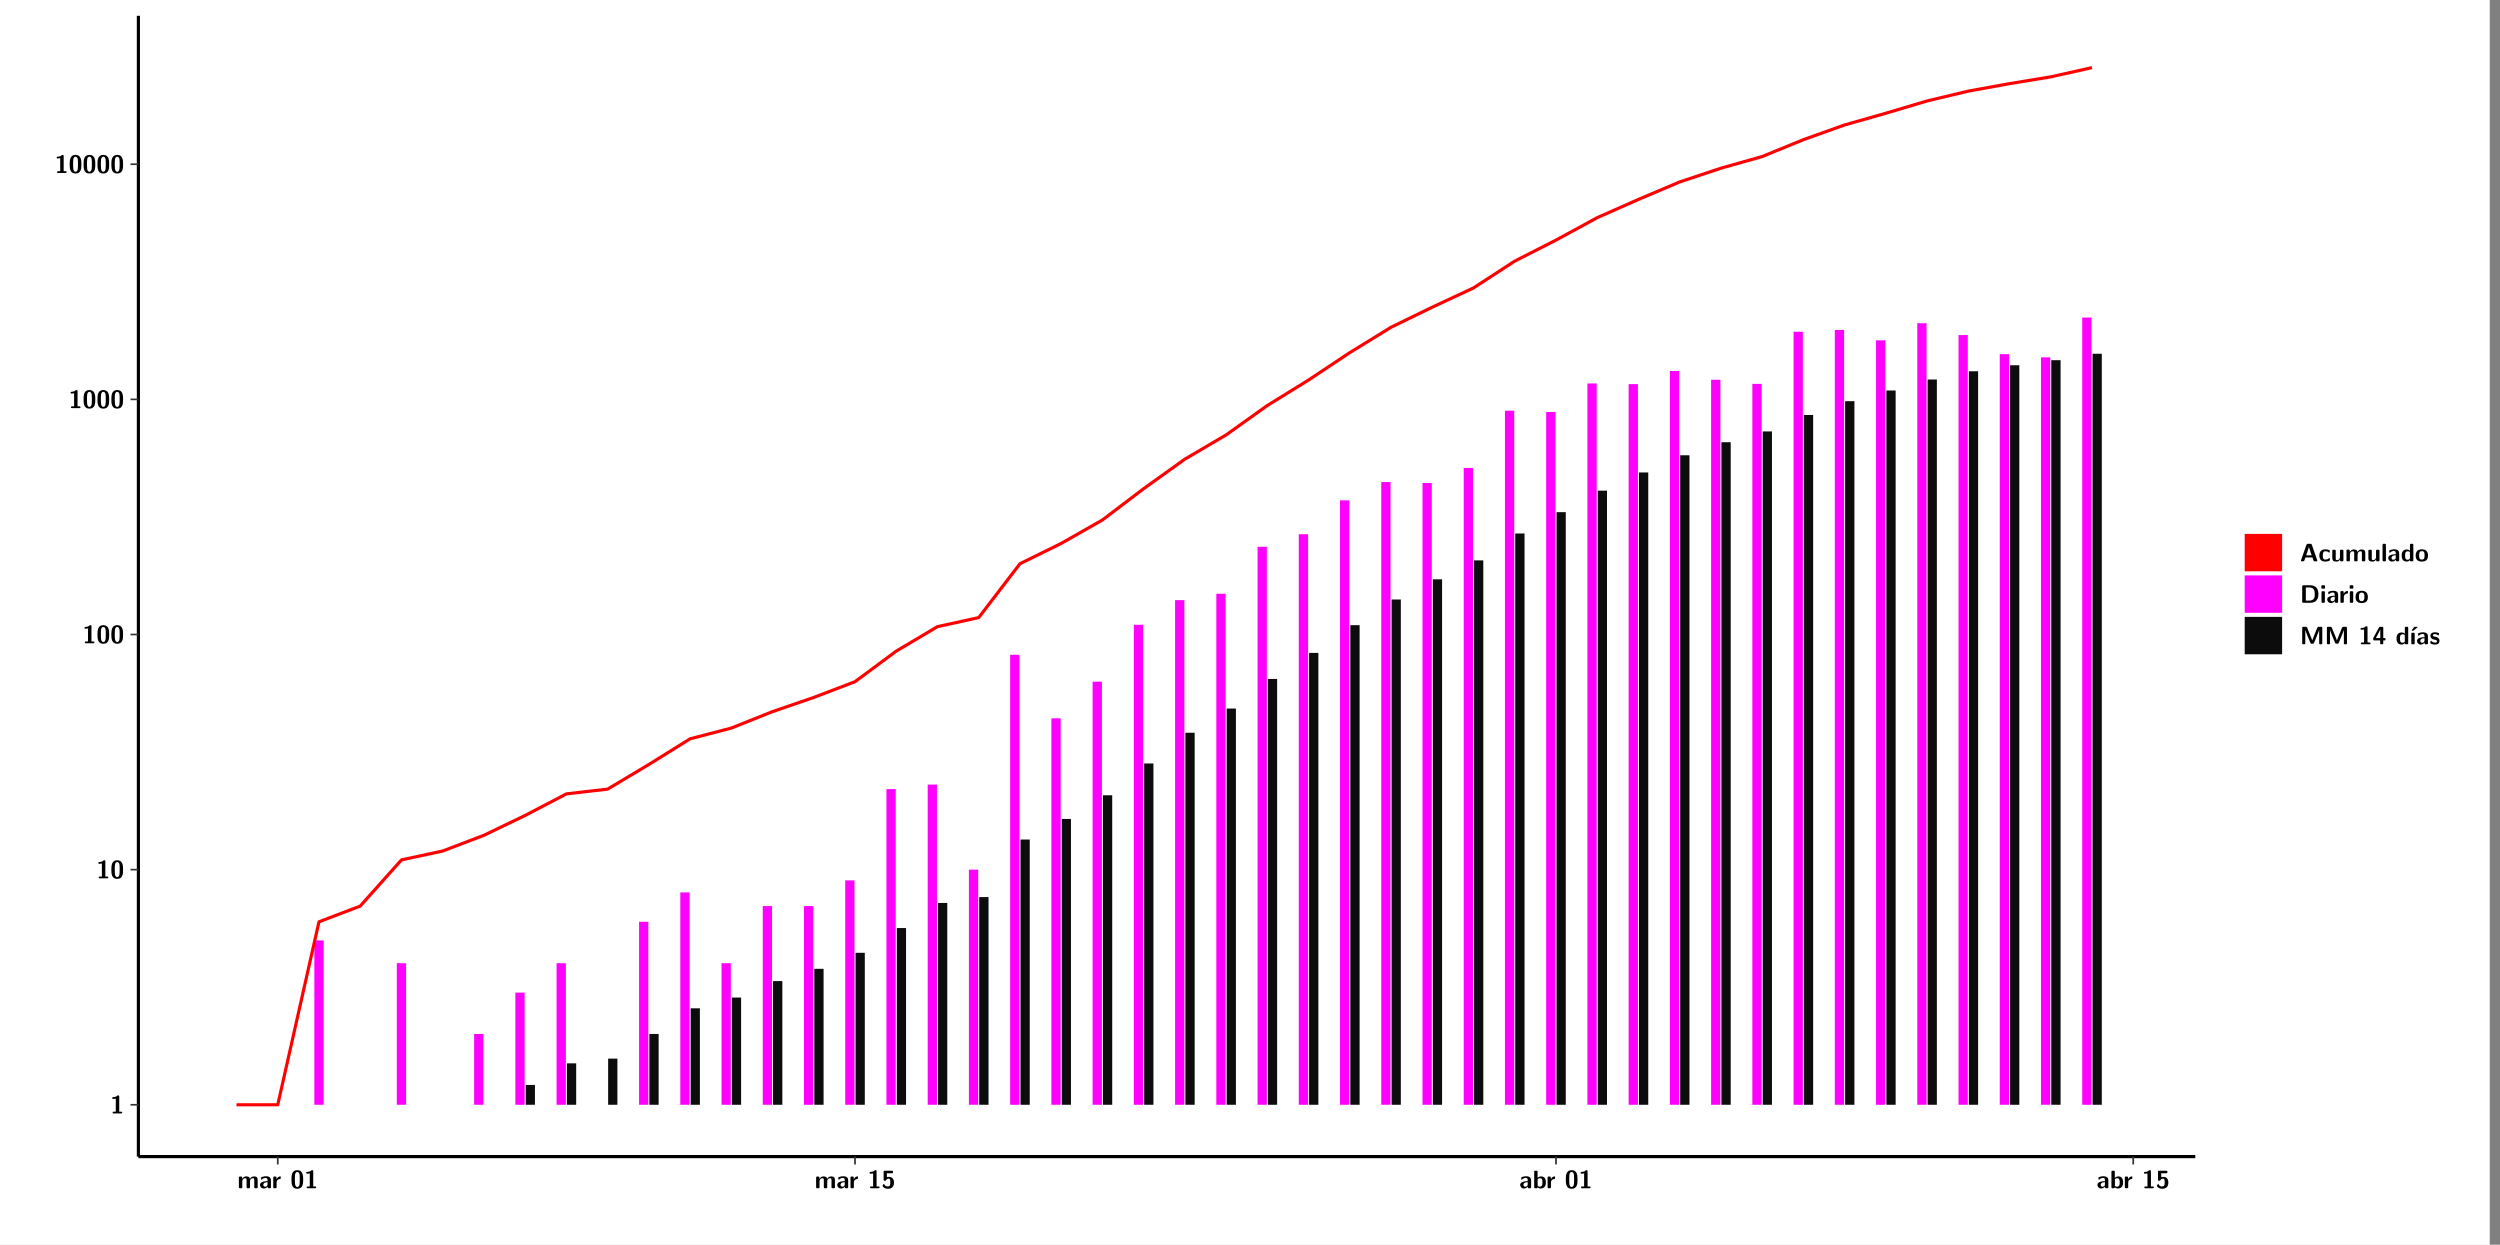 <?xml version="1.0" encoding="UTF-8"?>
<svg xmlns="http://www.w3.org/2000/svg" xmlns:xlink="http://www.w3.org/1999/xlink" width="867.653pt" height="432pt" viewBox="0 0 867.653 432" version="1.1">
<rect x="0" y="0" width="867.653" height="432" fill="#808080" stroke="none"/>
<defs>
<g>
<symbol overflow="visible" id="glyph0-0">
<path style="stroke:none;" d=""/>
</symbol>
<symbol overflow="visible" id="glyph0-1">
<path style="stroke:none;" d="M 3.109 -5.859 C 3.109 -6.016 3.109 -6.281 2.719 -6.281 C 2.547 -6.281 2.516 -6.266 2.406 -6.156 C 2.25 -6.016 1.922 -5.688 1.047 -5.672 C 0.891 -5.672 0.672 -5.609 0.672 -5.359 C 0.672 -5.047 0.969 -5.047 1.094 -5.047 C 1.344 -5.047 1.656 -5.078 1.906 -5.156 L 1.906 -0.625 L 1.234 -0.625 C 1.109 -0.625 0.812 -0.625 0.812 -0.312 C 0.812 0 1.109 0 1.234 0 L 3.719 0 C 3.828 0 4.141 0 4.141 -0.312 C 4.141 -0.625 3.828 -0.625 3.719 -0.625 L 3.109 -0.625 Z M 3.109 -5.859 "/>
</symbol>
<symbol overflow="visible" id="glyph0-2">
<path style="stroke:none;" d="M 4.438 -3 C 4.438 -4.203 4.438 -6.281 2.406 -6.281 C 0.375 -6.281 0.375 -4.219 0.375 -3 C 0.375 -1.812 0.375 0.188 2.406 0.188 C 4.438 0.188 4.438 -1.781 4.438 -3 Z M 2.406 -0.438 C 1.75 -0.438 1.656 -1.25 1.625 -1.484 C 1.562 -1.953 1.562 -2.766 1.562 -3.125 C 1.562 -3.641 1.562 -4.203 1.625 -4.641 C 1.641 -4.875 1.734 -5.641 2.406 -5.641 C 3.047 -5.641 3.156 -4.906 3.188 -4.734 C 3.25 -4.281 3.25 -3.594 3.25 -3.125 C 3.25 -2.625 3.25 -1.953 3.188 -1.469 C 3.156 -1.234 3.062 -0.438 2.406 -0.438 Z M 2.406 -0.438 "/>
</symbol>
<symbol overflow="visible" id="glyph0-3">
<path style="stroke:none;" d="M 7.062 -2.844 C 7.062 -3.75 6.672 -4.109 5.781 -4.109 C 5.156 -4.109 4.688 -3.828 4.359 -3.25 C 4.219 -4.078 3.484 -4.109 3.109 -4.109 C 2.938 -4.109 2.578 -4.109 2.188 -3.828 C 1.906 -3.625 1.734 -3.344 1.672 -3.203 L 1.672 -3.641 C 1.672 -3.922 1.609 -4.062 1.25 -4.062 L 0.953 -4.062 C 0.625 -4.062 0.531 -3.969 0.531 -3.641 L 0.531 -0.422 C 0.531 -0.109 0.625 0 0.953 0 L 1.297 0 C 1.625 0 1.719 -0.109 1.719 -0.422 L 1.719 -2.359 C 1.719 -3.141 2.25 -3.484 2.688 -3.484 C 3.109 -3.484 3.203 -3.297 3.203 -2.828 L 3.203 -0.422 C 3.203 -0.109 3.297 0 3.625 0 L 3.969 0 C 4.297 0 4.391 -0.109 4.391 -0.422 L 4.391 -2.359 C 4.391 -3.141 4.922 -3.484 5.359 -3.484 C 5.781 -3.484 5.875 -3.297 5.875 -2.828 L 5.875 -0.422 C 5.875 -0.109 5.969 0 6.297 0 L 6.641 0 C 6.984 0 7.062 -0.109 7.062 -0.422 Z M 7.062 -2.844 "/>
</symbol>
<symbol overflow="visible" id="glyph0-4">
<path style="stroke:none;" d="M 4.062 -2.766 C 4.062 -4.156 2.734 -4.156 2.297 -4.156 C 1.891 -4.156 1.453 -4.125 0.859 -3.891 C 0.672 -3.797 0.625 -3.781 0.625 -3.688 C 0.625 -3.625 0.688 -3.109 0.688 -3.047 C 0.703 -2.984 0.75 -2.938 0.812 -2.938 C 0.844 -2.938 0.875 -2.969 0.906 -3 C 1.281 -3.391 1.719 -3.578 2.266 -3.578 C 2.734 -3.578 2.875 -3.297 2.875 -2.781 L 2.875 -2.469 C 2.562 -2.469 0.266 -2.453 0.266 -1.172 C 0.266 -0.547 0.766 0.094 1.531 0.094 C 1.828 0.094 2.484 0.016 2.906 -0.594 L 2.906 -0.422 C 2.906 -0.141 2.969 0 3.328 0 L 3.641 0 C 3.984 0 4.062 -0.109 4.062 -0.422 Z M 2.875 -1.344 C 2.875 -0.531 2.047 -0.531 2.016 -0.531 C 1.641 -0.531 1.406 -0.844 1.406 -1.188 C 1.406 -2.047 2.625 -2.109 2.875 -2.109 Z M 2.875 -1.344 "/>
</symbol>
<symbol overflow="visible" id="glyph0-5">
<path style="stroke:none;" d="M 1.703 -2.016 C 1.703 -2.844 2.391 -3.188 2.938 -3.219 C 3.109 -3.234 3.125 -3.234 3.125 -3.469 L 3.125 -3.875 C 3.125 -4.047 3.125 -4.109 2.969 -4.109 C 2.719 -4.109 2.078 -4.031 1.672 -3.078 L 1.656 -3.078 L 1.656 -3.641 C 1.656 -3.922 1.594 -4.062 1.234 -4.062 L 0.953 -4.062 C 0.641 -4.062 0.531 -3.969 0.531 -3.641 L 0.531 -0.422 C 0.531 -0.109 0.625 0 0.953 0 L 1.281 0 C 1.609 0 1.703 -0.109 1.703 -0.422 Z M 1.703 -2.016 "/>
</symbol>
<symbol overflow="visible" id="glyph0-6">
<path style="stroke:none;" d="M 1.859 -5.203 L 3.578 -5.203 C 4 -5.203 4 -5.406 4 -5.641 C 4 -5.875 4 -6.078 3.578 -6.078 L 1.141 -6.078 C 0.875 -6.078 0.734 -6.031 0.734 -5.688 L 0.734 -3 C 0.734 -2.609 0.922 -2.594 1.172 -2.594 C 1.391 -2.594 1.469 -2.594 1.594 -2.812 C 1.812 -3.141 2.109 -3.328 2.469 -3.328 C 3.047 -3.328 3.047 -2.656 3.047 -1.969 C 3.047 -1.297 3.047 -0.625 2.125 -0.625 C 1.844 -0.625 1.25 -0.703 0.906 -1.406 C 0.875 -1.453 0.844 -1.5 0.781 -1.5 C 0.719 -1.5 0.703 -1.469 0.656 -1.391 C 0.531 -1.188 0.328 -0.891 0.328 -0.828 C 0.328 -0.75 0.891 0.188 2.141 0.188 C 3.562 0.188 4.328 -0.516 4.328 -1.938 C 4.328 -3.094 3.844 -3.953 2.5 -3.953 C 2.281 -3.953 2.078 -3.922 1.859 -3.844 Z M 1.859 -5.203 "/>
</symbol>
<symbol overflow="visible" id="glyph0-7">
<path style="stroke:none;" d="M 1.703 -5.656 C 1.703 -5.938 1.641 -6.078 1.281 -6.078 L 0.953 -6.078 C 0.641 -6.078 0.531 -5.984 0.531 -5.656 L 0.531 -0.422 C 0.531 -0.109 0.625 0 0.953 0 L 1.312 0 C 1.453 0 1.719 0 1.734 -0.344 C 2.125 0.094 2.578 0.094 2.719 0.094 C 4.578 0.094 4.578 -1.594 4.578 -2.031 C 4.578 -2.453 4.578 -4.109 2.938 -4.109 C 2.219 -4.109 1.781 -3.703 1.703 -3.625 Z M 1.734 -3.172 C 1.844 -3.281 2.109 -3.484 2.5 -3.484 C 3.391 -3.484 3.391 -2.672 3.391 -2.016 C 3.391 -1.375 3.391 -0.531 2.406 -0.531 C 2.047 -0.531 1.828 -0.75 1.734 -0.875 Z M 1.734 -3.172 "/>
</symbol>
<symbol overflow="visible" id="glyph0-8">
<path style="stroke:none;" d="M 4.156 -5.703 C 4.031 -6.078 3.766 -6.078 3.594 -6.078 L 2.828 -6.078 C 2.641 -6.078 2.391 -6.078 2.266 -5.703 L 0.406 -0.406 C 0.375 -0.297 0.375 -0.281 0.375 -0.234 C 0.375 0 0.594 0 0.703 0 L 1.031 0 C 1.188 0 1.453 0 1.578 -0.344 L 1.922 -1.328 L 4.344 -1.328 L 4.641 -0.484 C 4.75 -0.172 4.812 0 5.234 0 L 5.703 0 C 5.828 0 6.047 0 6.047 -0.234 C 6.047 -0.281 6.047 -0.297 6 -0.406 Z M 2.812 -3.938 C 2.938 -4.328 3.062 -4.656 3.125 -4.969 L 3.141 -4.969 C 3.188 -4.766 3.188 -4.75 3.25 -4.547 L 4.078 -2.078 L 2.188 -2.078 Z M 2.812 -3.938 "/>
</symbol>
<symbol overflow="visible" id="glyph0-9">
<path style="stroke:none;" d="M 4 -0.438 C 4 -0.531 3.969 -0.938 3.953 -1.047 C 3.953 -1.078 3.938 -1.172 3.844 -1.172 C 3.812 -1.172 3.797 -1.172 3.703 -1.078 C 3.562 -0.953 3.141 -0.594 2.422 -0.594 C 1.516 -0.594 1.516 -1.469 1.516 -2.031 C 1.516 -2.75 1.562 -3.484 2.453 -3.484 C 3.031 -3.484 3.266 -3.344 3.578 -3.078 C 3.688 -2.984 3.703 -2.984 3.734 -2.984 C 3.828 -2.984 3.844 -3.062 3.844 -3.094 C 3.859 -3.172 3.953 -3.656 3.953 -3.703 C 3.953 -3.781 3.891 -3.812 3.75 -3.891 C 3.328 -4.078 3.062 -4.156 2.453 -4.156 C 1.141 -4.156 0.328 -3.547 0.328 -2.016 C 0.328 -0.562 1.078 0.094 2.406 0.094 C 2.641 0.094 3.172 0.094 3.75 -0.203 C 4 -0.344 4 -0.344 4 -0.438 Z M 4 -0.438 "/>
</symbol>
<symbol overflow="visible" id="glyph0-10">
<path style="stroke:none;" d="M 4.391 -3.594 C 4.391 -3.875 4.328 -4.016 3.969 -4.016 L 3.609 -4.016 C 3.281 -4.016 3.188 -3.906 3.188 -3.594 L 3.188 -1.516 C 3.188 -0.938 2.891 -0.438 2.266 -0.438 C 1.766 -0.438 1.719 -0.562 1.719 -1.031 L 1.719 -3.594 C 1.719 -3.875 1.656 -4.016 1.297 -4.016 L 0.953 -4.016 C 0.625 -4.016 0.531 -3.922 0.531 -3.594 L 0.531 -1.109 C 0.531 -0.172 1.031 0.094 1.953 0.094 C 2.188 0.094 2.812 0.094 3.219 -0.656 L 3.219 -0.422 C 3.219 -0.141 3.281 0 3.641 0 L 3.969 0 C 4.297 0 4.391 -0.109 4.391 -0.422 Z M 4.391 -3.594 "/>
</symbol>
<symbol overflow="visible" id="glyph0-11">
<path style="stroke:none;" d="M 1.703 -5.656 C 1.703 -5.938 1.641 -6.078 1.281 -6.078 L 0.953 -6.078 C 0.641 -6.078 0.531 -5.984 0.531 -5.656 L 0.531 -0.422 C 0.531 -0.109 0.625 0 0.953 0 L 1.281 0 C 1.609 0 1.703 -0.109 1.703 -0.422 Z M 1.703 -5.656 "/>
</symbol>
<symbol overflow="visible" id="glyph0-12">
<path style="stroke:none;" d="M 4.375 -5.656 C 4.375 -5.938 4.312 -6.078 3.953 -6.078 L 3.625 -6.078 C 3.297 -6.078 3.203 -5.969 3.203 -5.656 L 3.203 -3.672 C 2.812 -4.047 2.375 -4.109 2.109 -4.109 C 0.328 -4.109 0.328 -2.422 0.328 -2 C 0.328 -1.594 0.328 0.094 2.062 0.094 C 2.422 0.094 2.812 -0.016 3.188 -0.406 C 3.188 -0.094 3.297 0 3.609 0 L 3.953 0 C 4.281 0 4.375 -0.109 4.375 -0.422 Z M 3.188 -1.094 C 3.188 -0.953 3.188 -0.875 2.922 -0.688 C 2.703 -0.547 2.5 -0.531 2.406 -0.531 C 1.516 -0.531 1.516 -1.344 1.516 -2 C 1.516 -2.656 1.516 -3.484 2.5 -3.484 C 2.75 -3.484 2.984 -3.391 3.188 -3.203 Z M 3.188 -1.094 "/>
</symbol>
<symbol overflow="visible" id="glyph0-13">
<path style="stroke:none;" d="M 4.547 -1.969 C 4.547 -3.406 3.844 -4.156 2.406 -4.156 C 0.953 -4.156 0.266 -3.391 0.266 -1.969 C 0.266 -0.547 1.031 0.094 2.406 0.094 C 3.781 0.094 4.547 -0.531 4.547 -1.969 Z M 2.406 -0.594 C 1.469 -0.594 1.469 -1.375 1.469 -2.078 C 1.469 -2.75 1.469 -3.531 2.406 -3.531 C 3.344 -3.531 3.344 -2.766 3.344 -2.078 C 3.344 -1.391 3.344 -0.594 2.406 -0.594 Z M 2.406 -0.594 "/>
</symbol>
<symbol overflow="visible" id="glyph0-14">
<path style="stroke:none;" d="M 1.219 -6.078 C 0.906 -6.078 0.797 -5.984 0.797 -5.656 L 0.797 -0.422 C 0.797 -0.109 0.891 0 1.219 0 L 3.531 0 C 5.672 0 6.422 -1.281 6.422 -3 C 6.422 -3.688 6.297 -4.547 5.812 -5.156 C 5.156 -5.984 4.109 -6.078 3.531 -6.078 Z M 2.062 -0.75 L 2.062 -5.328 L 3.188 -5.328 C 5.078 -5.328 5.156 -3.984 5.156 -3 C 5.156 -2 5.062 -0.75 3.188 -0.75 Z M 2.062 -0.75 "/>
</symbol>
<symbol overflow="visible" id="glyph0-15">
<path style="stroke:none;" d="M 0.891 -6.094 C 0.609 -6.094 0.469 -6.047 0.469 -5.688 L 0.469 -5.281 C 0.469 -5 0.562 -4.891 0.891 -4.891 L 1.344 -4.891 C 1.766 -4.891 1.766 -5.078 1.766 -5.484 C 1.766 -5.906 1.766 -6.094 1.344 -6.094 Z M 1.703 -3.594 C 1.703 -3.875 1.641 -4.016 1.281 -4.016 L 0.953 -4.016 C 0.641 -4.016 0.531 -3.922 0.531 -3.594 L 0.531 -0.422 C 0.531 -0.109 0.625 0 0.953 0 L 1.281 0 C 1.609 0 1.703 -0.109 1.703 -0.422 Z M 1.703 -3.594 "/>
</symbol>
<symbol overflow="visible" id="glyph0-16">
<path style="stroke:none;" d="M 4.859 -2.859 C 4.688 -2.422 4.359 -1.609 4.281 -1.312 C 4.203 -1.625 3.844 -2.484 3.656 -2.953 L 2.531 -5.719 C 2.391 -6.078 2.109 -6.078 1.953 -6.078 L 1.219 -6.078 C 0.906 -6.078 0.797 -5.984 0.797 -5.656 L 0.797 -0.422 C 0.797 -0.109 0.891 0 1.219 0 L 1.453 0 C 1.781 0 1.875 -0.109 1.875 -0.422 L 1.875 -4.953 L 1.891 -4.953 C 1.984 -4.562 2.375 -3.578 2.578 -3.062 L 3.609 -0.562 C 3.766 -0.188 3.969 -0.188 4.266 -0.188 C 4.562 -0.188 4.781 -0.188 4.938 -0.562 L 6.062 -3.328 C 6.141 -3.531 6.625 -4.719 6.672 -4.953 L 6.688 -4.953 L 6.688 -0.422 C 6.688 -0.141 6.75 0 7.109 0 L 7.344 0 C 7.672 0 7.766 -0.109 7.766 -0.422 L 7.766 -5.656 C 7.766 -5.938 7.703 -6.078 7.344 -6.078 L 6.609 -6.078 C 6.391 -6.078 6.172 -6.062 6.016 -5.703 Z M 4.859 -2.859 "/>
</symbol>
<symbol overflow="visible" id="glyph0-17">
<path style="stroke:none;" d="M 0.344 -2.297 C 0.266 -2.172 0.266 -2.141 0.266 -1.984 L 0.266 -1.766 C 0.266 -1.484 0.328 -1.344 0.688 -1.344 L 2.672 -1.344 L 2.672 -0.422 C 2.672 -0.141 2.719 0 3.078 0 L 3.328 0 C 3.656 0 3.75 -0.109 3.75 -0.422 L 3.75 -1.344 L 4.125 -1.344 C 4.391 -1.344 4.547 -1.406 4.547 -1.75 C 4.547 -2.078 4.422 -2.172 4.125 -2.172 L 3.75 -2.172 L 3.75 -5.656 C 3.75 -5.984 3.656 -6.078 3.328 -6.078 L 2.688 -6.078 C 2.531 -6.078 2.391 -6.078 2.281 -5.875 Z M 1.188 -2.172 C 2.578 -4.75 2.672 -5.016 2.703 -5.156 L 2.719 -5.156 L 2.719 -2.172 Z M 1.188 -2.172 "/>
</symbol>
<symbol overflow="visible" id="glyph0-18">
<path style="stroke:none;" d="M 3.906 -5.844 C 3.953 -5.875 4 -5.922 4 -5.969 C 4 -6.078 3.906 -6.078 3.766 -6.078 L 3.047 -6.078 C 2.875 -6.078 2.859 -6.078 2.781 -5.984 L 2.031 -4.953 C 1.953 -4.859 1.953 -4.844 1.953 -4.828 C 1.953 -4.703 2.047 -4.703 2.188 -4.703 L 2.516 -4.703 Z M 3.906 -5.844 "/>
</symbol>
<symbol overflow="visible" id="glyph0-19">
<path style="stroke:none;" d="M 1.703 -3.594 C 1.703 -3.875 1.641 -4.016 1.281 -4.016 L 0.953 -4.016 C 0.641 -4.016 0.531 -3.922 0.531 -3.594 L 0.531 -0.422 C 0.531 -0.109 0.625 0 0.953 0 L 1.281 0 C 1.609 0 1.703 -0.109 1.703 -0.422 Z M 1.703 -3.594 "/>
</symbol>
<symbol overflow="visible" id="glyph0-20">
<path style="stroke:none;" d="M 3.469 -1.234 C 3.469 -1.734 3.203 -2.031 3.047 -2.172 C 2.703 -2.484 2.391 -2.547 2.031 -2.609 C 1.547 -2.703 1.188 -2.766 1.188 -3.109 C 1.188 -3.469 1.484 -3.547 1.828 -3.547 C 2.406 -3.547 2.719 -3.328 2.953 -3.125 C 3.047 -3.047 3.062 -3.047 3.094 -3.047 C 3.188 -3.047 3.203 -3.125 3.203 -3.156 C 3.219 -3.219 3.312 -3.719 3.312 -3.766 C 3.312 -3.906 2.844 -4.031 2.75 -4.062 C 2.406 -4.156 2.125 -4.156 1.891 -4.156 C 1.5 -4.156 0.328 -4.156 0.328 -2.906 C 0.328 -2.484 0.516 -2.219 0.75 -2 C 1.062 -1.734 1.406 -1.672 1.906 -1.562 C 2.156 -1.531 2.609 -1.453 2.609 -1.062 C 2.609 -0.656 2.266 -0.594 1.922 -0.594 C 1.531 -0.594 1.047 -0.703 0.625 -1.188 C 0.594 -1.234 0.562 -1.266 0.516 -1.266 C 0.422 -1.266 0.406 -1.188 0.391 -1.125 C 0.375 -1.016 0.266 -0.516 0.266 -0.422 C 0.266 -0.266 0.922 -0.062 0.922 -0.047 C 1.406 0.094 1.766 0.094 1.922 0.094 C 2.359 0.094 3.469 0.062 3.469 -1.234 Z M 3.469 -1.234 "/>
</symbol>
</g>
<clipPath id="clip1">
  <path d="M 0 0 L 864.012 0 L 864.012 432 L 0 432 Z M 0 0 "/>
</clipPath>
<clipPath id="clip2">
  <path d="M 48.031 5.473 L 761.902 5.473 L 761.902 401.414 L 48.031 401.414 Z M 48.031 5.473 "/>
</clipPath>
</defs>
<g id="surface1">
<g clip-path="url(#clip1)" clip-rule="nonzero">
<path style="fill-rule:nonzero;fill:rgb(100%,100%,100%);fill-opacity:1;stroke-width:0.598;stroke-linecap:round;stroke-linejoin:round;stroke:rgb(100%,100%,100%);stroke-opacity:1;stroke-miterlimit:10;" d="M 0 0 L 0 432.004 L 864.012 432.004 L 864.012 0 Z M 0 0 " transform="matrix(1,0,0,-1,0,432)"/>
</g>
<g clip-path="url(#clip2)" clip-rule="nonzero">
<path style=" stroke:none;fill-rule:nonzero;fill:rgb(100%,100%,100%);fill-opacity:1;" d="M 48.031 401.414 L 48.031 5.473 L 761.902 5.473 L 761.902 401.414 Z M 48.031 401.414 "/>
</g>
<path style=" stroke:none;fill-rule:nonzero;fill:rgb(100%,0%,100%);fill-opacity:1;" d="M 109.102 383.422 L 109.102 326.383 L 112.32 326.383 L 112.32 383.422 Z M 109.102 383.422 "/>
<path style=" stroke:none;fill-rule:nonzero;fill:rgb(100%,0%,100%);fill-opacity:1;" d="M 137.715 383.422 L 137.715 334.285 L 140.941 334.285 L 140.941 383.422 Z M 137.715 383.422 "/>
<path style=" stroke:none;fill-rule:nonzero;fill:rgb(100%,0%,100%);fill-opacity:1;" d="M 164.555 383.422 L 164.555 358.852 L 167.773 358.852 L 167.773 383.422 Z M 164.555 383.422 "/>
<path style=" stroke:none;fill-rule:nonzero;fill:rgb(100%,0%,100%);fill-opacity:1;" d="M 178.863 383.422 L 178.863 344.488 L 182.078 344.488 L 182.078 383.422 Z M 178.863 383.422 "/>
<path style=" stroke:none;fill-rule:nonzero;fill:rgb(4.999%,4.999%,4.999%);fill-opacity:1;" d="M 182.438 383.422 L 182.438 376.539 L 185.656 376.539 L 185.656 383.422 Z M 182.438 383.422 "/>
<path style=" stroke:none;fill-rule:nonzero;fill:rgb(100%,0%,100%);fill-opacity:1;" d="M 193.168 383.422 L 193.168 334.285 L 196.395 334.285 L 196.395 383.422 Z M 193.168 383.422 "/>
<path style=" stroke:none;fill-rule:nonzero;fill:rgb(4.999%,4.999%,4.999%);fill-opacity:1;" d="M 196.746 383.422 L 196.746 369.047 L 199.973 369.047 L 199.973 383.422 Z M 196.746 383.422 "/>
<path style=" stroke:none;fill-rule:nonzero;fill:rgb(4.999%,4.999%,4.999%);fill-opacity:1;" d="M 211.062 383.422 L 211.062 367.402 L 214.277 367.402 L 214.277 383.422 Z M 211.062 383.422 "/>
<path style=" stroke:none;fill-rule:nonzero;fill:rgb(100%,0%,100%);fill-opacity:1;" d="M 221.793 383.422 L 221.793 319.918 L 225.008 319.918 L 225.008 383.422 Z M 221.793 383.422 "/>
<path style=" stroke:none;fill-rule:nonzero;fill:rgb(4.999%,4.999%,4.999%);fill-opacity:1;" d="M 225.367 383.422 L 225.367 358.852 L 228.586 358.852 L 228.586 383.422 Z M 225.367 383.422 "/>
<path style=" stroke:none;fill-rule:nonzero;fill:rgb(100%,0%,100%);fill-opacity:1;" d="M 236.109 383.422 L 236.109 309.727 L 239.324 309.727 L 239.324 383.422 Z M 236.109 383.422 "/>
<path style=" stroke:none;fill-rule:nonzero;fill:rgb(4.999%,4.999%,4.999%);fill-opacity:1;" d="M 239.684 383.422 L 239.684 349.945 L 242.902 349.945 L 242.902 383.422 Z M 239.684 383.422 "/>
<path style=" stroke:none;fill-rule:nonzero;fill:rgb(100%,0%,100%);fill-opacity:1;" d="M 250.414 383.422 L 250.414 334.285 L 253.633 334.285 L 253.633 383.422 Z M 250.414 383.422 "/>
<path style=" stroke:none;fill-rule:nonzero;fill:rgb(4.999%,4.999%,4.999%);fill-opacity:1;" d="M 253.992 383.422 L 253.992 346.211 L 257.207 346.211 L 257.207 383.422 Z M 253.992 383.422 "/>
<path style=" stroke:none;fill-rule:nonzero;fill:rgb(100%,0%,100%);fill-opacity:1;" d="M 264.723 383.422 L 264.723 314.461 L 267.949 314.461 L 267.949 383.422 Z M 264.723 383.422 "/>
<path style=" stroke:none;fill-rule:nonzero;fill:rgb(4.999%,4.999%,4.999%);fill-opacity:1;" d="M 268.297 383.422 L 268.297 340.5 L 271.523 340.5 L 271.523 383.422 Z M 268.297 383.422 "/>
<path style=" stroke:none;fill-rule:nonzero;fill:rgb(100%,0%,100%);fill-opacity:1;" d="M 279.039 383.422 L 279.039 314.461 L 282.254 314.461 L 282.254 383.422 Z M 279.039 383.422 "/>
<path style=" stroke:none;fill-rule:nonzero;fill:rgb(4.999%,4.999%,4.999%);fill-opacity:1;" d="M 282.613 383.422 L 282.613 336.238 L 285.832 336.238 L 285.832 383.422 Z M 282.613 383.422 "/>
<path style=" stroke:none;fill-rule:nonzero;fill:rgb(100%,0%,100%);fill-opacity:1;" d="M 293.344 383.422 L 293.344 305.551 L 296.562 305.551 L 296.562 383.422 Z M 293.344 383.422 "/>
<path style=" stroke:none;fill-rule:nonzero;fill:rgb(4.999%,4.999%,4.999%);fill-opacity:1;" d="M 296.922 383.422 L 296.922 330.68 L 300.137 330.68 L 300.137 383.422 Z M 296.922 383.422 "/>
<path style=" stroke:none;fill-rule:nonzero;fill:rgb(100%,0%,100%);fill-opacity:1;" d="M 307.648 383.422 L 307.648 273.871 L 310.879 273.871 L 310.879 383.422 Z M 307.648 383.422 "/>
<path style=" stroke:none;fill-rule:nonzero;fill:rgb(4.999%,4.999%,4.999%);fill-opacity:1;" d="M 311.238 383.422 L 311.238 322.09 L 314.453 322.09 L 314.453 383.422 Z M 311.238 383.422 "/>
<path style=" stroke:none;fill-rule:nonzero;fill:rgb(100%,0%,100%);fill-opacity:1;" d="M 321.965 383.422 L 321.965 272.297 L 325.184 272.297 L 325.184 383.422 Z M 321.965 383.422 "/>
<path style=" stroke:none;fill-rule:nonzero;fill:rgb(4.999%,4.999%,4.999%);fill-opacity:1;" d="M 325.543 383.422 L 325.543 313.383 L 328.762 313.383 L 328.762 383.422 Z M 325.543 383.422 "/>
<path style=" stroke:none;fill-rule:nonzero;fill:rgb(100%,0%,100%);fill-opacity:1;" d="M 336.273 383.422 L 336.273 301.816 L 339.492 301.816 L 339.492 383.422 Z M 336.273 383.422 "/>
<path style=" stroke:none;fill-rule:nonzero;fill:rgb(4.999%,4.999%,4.999%);fill-opacity:1;" d="M 339.852 383.422 L 339.852 311.34 L 343.078 311.34 L 343.078 383.422 Z M 339.852 383.422 "/>
<path style=" stroke:none;fill-rule:nonzero;fill:rgb(100%,0%,100%);fill-opacity:1;" d="M 350.59 383.422 L 350.59 227.246 L 353.809 227.246 L 353.809 383.422 Z M 350.59 383.422 "/>
<path style=" stroke:none;fill-rule:nonzero;fill:rgb(4.999%,4.999%,4.999%);fill-opacity:1;" d="M 354.168 383.422 L 354.168 291.367 L 357.383 291.367 L 357.383 383.422 Z M 354.168 383.422 "/>
<path style=" stroke:none;fill-rule:nonzero;fill:rgb(100%,0%,100%);fill-opacity:1;" d="M 364.895 383.422 L 364.895 249.305 L 368.113 249.305 L 368.113 383.422 Z M 364.895 383.422 "/>
<path style=" stroke:none;fill-rule:nonzero;fill:rgb(4.999%,4.999%,4.999%);fill-opacity:1;" d="M 368.473 383.422 L 368.473 284.223 L 371.691 284.223 L 371.691 383.422 Z M 368.473 383.422 "/>
<path style=" stroke:none;fill-rule:nonzero;fill:rgb(100%,0%,100%);fill-opacity:1;" d="M 379.203 383.422 L 379.203 236.582 L 382.43 236.582 L 382.43 383.422 Z M 379.203 383.422 "/>
<path style=" stroke:none;fill-rule:nonzero;fill:rgb(4.999%,4.999%,4.999%);fill-opacity:1;" d="M 382.789 383.422 L 382.789 276.004 L 386.008 276.004 L 386.008 383.422 Z M 382.789 383.422 "/>
<path style=" stroke:none;fill-rule:nonzero;fill:rgb(100%,0%,100%);fill-opacity:1;" d="M 393.52 383.422 L 393.52 216.836 L 396.738 216.836 L 396.738 383.422 Z M 393.52 383.422 "/>
<path style=" stroke:none;fill-rule:nonzero;fill:rgb(4.999%,4.999%,4.999%);fill-opacity:1;" d="M 397.098 383.422 L 397.098 264.965 L 400.312 264.965 L 400.312 383.422 Z M 397.098 383.422 "/>
<path style=" stroke:none;fill-rule:nonzero;fill:rgb(100%,0%,100%);fill-opacity:1;" d="M 407.824 383.422 L 407.824 208.285 L 411.043 208.285 L 411.043 383.422 Z M 407.824 383.422 "/>
<path style=" stroke:none;fill-rule:nonzero;fill:rgb(4.999%,4.999%,4.999%);fill-opacity:1;" d="M 411.402 383.422 L 411.402 254.305 L 414.621 254.305 L 414.621 383.422 Z M 411.402 383.422 "/>
<path style=" stroke:none;fill-rule:nonzero;fill:rgb(100%,0%,100%);fill-opacity:1;" d="M 422.141 383.422 L 422.141 206.074 L 425.359 206.074 L 425.359 383.422 Z M 422.141 383.422 "/>
<path style=" stroke:none;fill-rule:nonzero;fill:rgb(4.999%,4.999%,4.999%);fill-opacity:1;" d="M 425.719 383.422 L 425.719 245.906 L 428.938 245.906 L 428.938 383.422 Z M 425.719 383.422 "/>
<path style=" stroke:none;fill-rule:nonzero;fill:rgb(100%,0%,100%);fill-opacity:1;" d="M 436.449 383.422 L 436.449 189.773 L 439.668 189.773 L 439.668 383.422 Z M 436.449 383.422 "/>
<path style=" stroke:none;fill-rule:nonzero;fill:rgb(4.999%,4.999%,4.999%);fill-opacity:1;" d="M 440.027 383.422 L 440.027 235.633 L 443.242 235.633 L 443.242 383.422 Z M 440.027 383.422 "/>
<path style=" stroke:none;fill-rule:nonzero;fill:rgb(100%,0%,100%);fill-opacity:1;" d="M 450.754 383.422 L 450.754 185.402 L 453.984 185.402 L 453.984 383.422 Z M 450.754 383.422 "/>
<path style=" stroke:none;fill-rule:nonzero;fill:rgb(4.999%,4.999%,4.999%);fill-opacity:1;" d="M 454.332 383.422 L 454.332 226.598 L 457.559 226.598 L 457.559 383.422 Z M 454.332 383.422 "/>
<path style=" stroke:none;fill-rule:nonzero;fill:rgb(100%,0%,100%);fill-opacity:1;" d="M 465.07 383.422 L 465.07 173.656 L 468.289 173.656 L 468.289 383.422 Z M 465.07 383.422 "/>
<path style=" stroke:none;fill-rule:nonzero;fill:rgb(4.999%,4.999%,4.999%);fill-opacity:1;" d="M 468.648 383.422 L 468.648 216.973 L 471.867 216.973 L 471.867 383.422 Z M 468.648 383.422 "/>
<path style=" stroke:none;fill-rule:nonzero;fill:rgb(100%,0%,100%);fill-opacity:1;" d="M 479.379 383.422 L 479.379 167.301 L 482.598 167.301 L 482.598 383.422 Z M 479.379 383.422 "/>
<path style=" stroke:none;fill-rule:nonzero;fill:rgb(4.999%,4.999%,4.999%);fill-opacity:1;" d="M 482.957 383.422 L 482.957 208.066 L 486.172 208.066 L 486.172 383.422 Z M 482.957 383.422 "/>
<path style=" stroke:none;fill-rule:nonzero;fill:rgb(100%,0%,100%);fill-opacity:1;" d="M 493.695 383.422 L 493.695 167.617 L 496.914 167.617 L 496.914 383.422 Z M 493.695 383.422 "/>
<path style=" stroke:none;fill-rule:nonzero;fill:rgb(4.999%,4.999%,4.999%);fill-opacity:1;" d="M 497.273 383.422 L 497.273 201.055 L 500.488 201.055 L 500.488 383.422 Z M 497.273 383.422 "/>
<path style=" stroke:none;fill-rule:nonzero;fill:rgb(100%,0%,100%);fill-opacity:1;" d="M 508 383.422 L 508 162.398 L 511.219 162.398 L 511.219 383.422 Z M 508 383.422 "/>
<path style=" stroke:none;fill-rule:nonzero;fill:rgb(4.999%,4.999%,4.999%);fill-opacity:1;" d="M 511.578 383.422 L 511.578 194.488 L 514.797 194.488 L 514.797 383.422 Z M 511.578 383.422 "/>
<path style=" stroke:none;fill-rule:nonzero;fill:rgb(100%,0%,100%);fill-opacity:1;" d="M 522.309 383.422 L 522.309 142.543 L 525.527 142.543 L 525.527 383.422 Z M 522.309 383.422 "/>
<path style=" stroke:none;fill-rule:nonzero;fill:rgb(4.999%,4.999%,4.999%);fill-opacity:1;" d="M 525.883 383.422 L 525.883 185.152 L 529.113 185.152 L 529.113 383.422 Z M 525.883 383.422 "/>
<path style=" stroke:none;fill-rule:nonzero;fill:rgb(100%,0%,100%);fill-opacity:1;" d="M 536.625 383.422 L 536.625 142.98 L 539.844 142.98 L 539.844 383.422 Z M 536.625 383.422 "/>
<path style=" stroke:none;fill-rule:nonzero;fill:rgb(4.999%,4.999%,4.999%);fill-opacity:1;" d="M 540.203 383.422 L 540.203 177.75 L 543.418 177.75 L 543.418 383.422 Z M 540.203 383.422 "/>
<path style=" stroke:none;fill-rule:nonzero;fill:rgb(100%,0%,100%);fill-opacity:1;" d="M 550.93 383.422 L 550.93 133.078 L 554.148 133.078 L 554.148 383.422 Z M 550.93 383.422 "/>
<path style=" stroke:none;fill-rule:nonzero;fill:rgb(4.999%,4.999%,4.999%);fill-opacity:1;" d="M 554.508 383.422 L 554.508 170.289 L 557.727 170.289 L 557.727 383.422 Z M 554.508 383.422 "/>
<path style=" stroke:none;fill-rule:nonzero;fill:rgb(100%,0%,100%);fill-opacity:1;" d="M 565.238 383.422 L 565.238 133.316 L 568.465 133.316 L 568.465 383.422 Z M 565.238 383.422 "/>
<path style=" stroke:none;fill-rule:nonzero;fill:rgb(4.999%,4.999%,4.999%);fill-opacity:1;" d="M 568.824 383.422 L 568.824 163.973 L 572.043 163.973 L 572.043 383.422 Z M 568.824 383.422 "/>
<path style=" stroke:none;fill-rule:nonzero;fill:rgb(100%,0%,100%);fill-opacity:1;" d="M 579.555 383.422 L 579.555 128.762 L 582.773 128.762 L 582.773 383.422 Z M 579.555 383.422 "/>
<path style=" stroke:none;fill-rule:nonzero;fill:rgb(4.999%,4.999%,4.999%);fill-opacity:1;" d="M 583.129 383.422 L 583.129 158.004 L 586.348 158.004 L 586.348 383.422 Z M 583.129 383.422 "/>
<path style=" stroke:none;fill-rule:nonzero;fill:rgb(100%,0%,100%);fill-opacity:1;" d="M 593.859 383.422 L 593.859 131.793 L 597.078 131.793 L 597.078 383.422 Z M 593.859 383.422 "/>
<path style=" stroke:none;fill-rule:nonzero;fill:rgb(4.999%,4.999%,4.999%);fill-opacity:1;" d="M 597.438 383.422 L 597.438 153.48 L 600.664 153.48 L 600.664 383.422 Z M 597.438 383.422 "/>
<path style=" stroke:none;fill-rule:nonzero;fill:rgb(100%,0%,100%);fill-opacity:1;" d="M 608.176 383.422 L 608.176 133.227 L 611.395 133.227 L 611.395 383.422 Z M 608.176 383.422 "/>
<path style=" stroke:none;fill-rule:nonzero;fill:rgb(4.999%,4.999%,4.999%);fill-opacity:1;" d="M 611.754 383.422 L 611.754 149.734 L 614.973 149.734 L 614.973 383.422 Z M 611.754 383.422 "/>
<path style=" stroke:none;fill-rule:nonzero;fill:rgb(100%,0%,100%);fill-opacity:1;" d="M 622.484 383.422 L 622.484 115.133 L 625.703 115.133 L 625.703 383.422 Z M 622.484 383.422 "/>
<path style=" stroke:none;fill-rule:nonzero;fill:rgb(4.999%,4.999%,4.999%);fill-opacity:1;" d="M 626.059 383.422 L 626.059 144.027 L 629.277 144.027 L 629.277 383.422 Z M 626.059 383.422 "/>
<path style=" stroke:none;fill-rule:nonzero;fill:rgb(100%,0%,100%);fill-opacity:1;" d="M 636.789 383.422 L 636.789 114.527 L 640.02 114.527 L 640.02 383.422 Z M 636.789 383.422 "/>
<path style=" stroke:none;fill-rule:nonzero;fill:rgb(4.999%,4.999%,4.999%);fill-opacity:1;" d="M 640.375 383.422 L 640.375 139.234 L 643.594 139.234 L 643.594 383.422 Z M 640.375 383.422 "/>
<path style=" stroke:none;fill-rule:nonzero;fill:rgb(100%,0%,100%);fill-opacity:1;" d="M 651.105 383.422 L 651.105 118.113 L 654.324 118.113 L 654.324 383.422 Z M 651.105 383.422 "/>
<path style=" stroke:none;fill-rule:nonzero;fill:rgb(4.999%,4.999%,4.999%);fill-opacity:1;" d="M 654.684 383.422 L 654.684 135.527 L 657.902 135.527 L 657.902 383.422 Z M 654.684 383.422 "/>
<path style=" stroke:none;fill-rule:nonzero;fill:rgb(100%,0%,100%);fill-opacity:1;" d="M 665.414 383.422 L 665.414 112.176 L 668.633 112.176 L 668.633 383.422 Z M 665.414 383.422 "/>
<path style=" stroke:none;fill-rule:nonzero;fill:rgb(4.999%,4.999%,4.999%);fill-opacity:1;" d="M 668.988 383.422 L 668.988 131.711 L 672.207 131.711 L 672.207 383.422 Z M 668.988 383.422 "/>
<path style=" stroke:none;fill-rule:nonzero;fill:rgb(100%,0%,100%);fill-opacity:1;" d="M 679.73 383.422 L 679.73 116.289 L 682.949 116.289 L 682.949 383.422 Z M 679.73 383.422 "/>
<path style=" stroke:none;fill-rule:nonzero;fill:rgb(4.999%,4.999%,4.999%);fill-opacity:1;" d="M 683.305 383.422 L 683.305 128.852 L 686.523 128.852 L 686.523 383.422 Z M 683.305 383.422 "/>
<path style=" stroke:none;fill-rule:nonzero;fill:rgb(100%,0%,100%);fill-opacity:1;" d="M 694.035 383.422 L 694.035 122.914 L 697.254 122.914 L 697.254 383.422 Z M 694.035 383.422 "/>
<path style=" stroke:none;fill-rule:nonzero;fill:rgb(4.999%,4.999%,4.999%);fill-opacity:1;" d="M 697.613 383.422 L 697.613 126.77 L 700.832 126.77 L 700.832 383.422 Z M 697.613 383.422 "/>
<path style=" stroke:none;fill-rule:nonzero;fill:rgb(100%,0%,100%);fill-opacity:1;" d="M 708.344 383.422 L 708.344 124.02 L 711.57 124.02 L 711.57 383.422 Z M 708.344 383.422 "/>
<path style=" stroke:none;fill-rule:nonzero;fill:rgb(4.999%,4.999%,4.999%);fill-opacity:1;" d="M 711.918 383.422 L 711.918 125.008 L 715.148 125.008 L 715.148 383.422 Z M 711.918 383.422 "/>
<path style=" stroke:none;fill-rule:nonzero;fill:rgb(100%,0%,100%);fill-opacity:1;" d="M 722.66 383.422 L 722.66 110.211 L 725.879 110.211 L 725.879 383.422 Z M 722.66 383.422 "/>
<path style=" stroke:none;fill-rule:nonzero;fill:rgb(4.999%,4.999%,4.999%);fill-opacity:1;" d="M 726.234 383.422 L 726.234 122.777 L 729.453 122.777 L 729.453 383.422 Z M 726.234 383.422 "/>
<path style="fill:none;stroke-width:1.096;stroke-linecap:butt;stroke-linejoin:round;stroke:rgb(100%,0%,0%);stroke-opacity:1;stroke-miterlimit:10;" d="M 82.082 48.578 L 96.398 48.578 L 110.707 112.082 L 125.023 117.539 L 139.328 133.562 L 153.637 136.648 L 167.953 142.109 L 182.258 148.992 L 196.574 156.477 L 210.883 158.129 L 225.188 166.676 L 239.504 175.582 L 253.812 179.32 L 268.117 185.027 L 282.434 189.949 L 296.742 195.418 L 311.059 206.031 L 325.363 214.52 L 339.672 217.656 L 353.988 236.355 L 368.293 243.398 L 382.609 251.539 L 396.918 262.398 L 411.223 272.652 L 425.539 281.059 L 439.848 291.273 L 454.164 300.117 L 468.469 309.621 L 482.777 318.422 L 497.094 325.395 L 511.398 332.07 L 525.707 341.383 L 540.023 348.668 L 554.328 356.457 L 568.645 362.793 L 582.953 368.852 L 597.258 373.625 L 611.574 377.668 L 625.883 383.527 L 640.199 388.637 L 654.504 392.703 L 668.812 396.965 L 683.129 400.375 L 697.434 402.973 L 711.738 405.324 L 726.059 408.535 " transform="matrix(1,0,0,-1,0,432)"/>
<path style="fill:none;stroke-width:1.096;stroke-linecap:butt;stroke-linejoin:round;stroke:rgb(0%,0%,0%);stroke-opacity:1;stroke-miterlimit:10;" d="M 48.031 30.586 L 48.031 426.527 " transform="matrix(1,0,0,-1,0,432)"/>
<g style="fill:rgb(0%,0%,0%);fill-opacity:1;">
  <use xlink:href="#glyph0-1" x="38.276" y="386.441"/>
</g>
<g style="fill:rgb(0%,0%,0%);fill-opacity:1;">
  <use xlink:href="#glyph0-1" x="33.454" y="304.837"/>
  <use xlink:href="#glyph0-2" x="38.276" y="304.837"/>
</g>
<g style="fill:rgb(0%,0%,0%);fill-opacity:1;">
  <use xlink:href="#glyph0-1" x="28.632" y="223.243"/>
  <use xlink:href="#glyph0-2" x="33.454" y="223.243"/>
  <use xlink:href="#glyph0-2" x="38.276" y="223.243"/>
</g>
<g style="fill:rgb(0%,0%,0%);fill-opacity:1;">
  <use xlink:href="#glyph0-1" x="23.81" y="141.639"/>
  <use xlink:href="#glyph0-2" x="28.632" y="141.639"/>
  <use xlink:href="#glyph0-2" x="33.454" y="141.639"/>
  <use xlink:href="#glyph0-2" x="38.276" y="141.639"/>
</g>
<g style="fill:rgb(0%,0%,0%);fill-opacity:1;">
  <use xlink:href="#glyph0-1" x="18.989" y="60.035"/>
  <use xlink:href="#glyph0-2" x="23.811" y="60.035"/>
  <use xlink:href="#glyph0-2" x="28.633" y="60.035"/>
  <use xlink:href="#glyph0-2" x="33.455" y="60.035"/>
  <use xlink:href="#glyph0-2" x="38.277" y="60.035"/>
</g>
<path style="fill:none;stroke-width:0.598;stroke-linecap:butt;stroke-linejoin:round;stroke:rgb(20%,20%,20%);stroke-opacity:1;stroke-miterlimit:10;" d="M 45.289 48.578 L 48.031 48.578 " transform="matrix(1,0,0,-1,0,432)"/>
<path style="fill:none;stroke-width:0.598;stroke-linecap:butt;stroke-linejoin:round;stroke:rgb(20%,20%,20%);stroke-opacity:1;stroke-miterlimit:10;" d="M 45.289 130.184 L 48.031 130.184 " transform="matrix(1,0,0,-1,0,432)"/>
<path style="fill:none;stroke-width:0.598;stroke-linecap:butt;stroke-linejoin:round;stroke:rgb(20%,20%,20%);stroke-opacity:1;stroke-miterlimit:10;" d="M 45.289 211.789 L 48.031 211.789 " transform="matrix(1,0,0,-1,0,432)"/>
<path style="fill:none;stroke-width:0.598;stroke-linecap:butt;stroke-linejoin:round;stroke:rgb(20%,20%,20%);stroke-opacity:1;stroke-miterlimit:10;" d="M 45.289 293.395 L 48.031 293.395 " transform="matrix(1,0,0,-1,0,432)"/>
<path style="fill:none;stroke-width:0.598;stroke-linecap:butt;stroke-linejoin:round;stroke:rgb(20%,20%,20%);stroke-opacity:1;stroke-miterlimit:10;" d="M 45.289 375 L 48.031 375 " transform="matrix(1,0,0,-1,0,432)"/>
<path style="fill:none;stroke-width:1.096;stroke-linecap:butt;stroke-linejoin:round;stroke:rgb(0%,0%,0%);stroke-opacity:1;stroke-miterlimit:10;" d="M 48.031 30.586 L 761.902 30.586 " transform="matrix(1,0,0,-1,0,432)"/>
<path style="fill:none;stroke-width:0.598;stroke-linecap:butt;stroke-linejoin:round;stroke:rgb(20%,20%,20%);stroke-opacity:1;stroke-miterlimit:10;" d="M 96.398 27.848 L 96.398 30.586 " transform="matrix(1,0,0,-1,0,432)"/>
<path style="fill:none;stroke-width:0.598;stroke-linecap:butt;stroke-linejoin:round;stroke:rgb(20%,20%,20%);stroke-opacity:1;stroke-miterlimit:10;" d="M 296.742 27.848 L 296.742 30.586 " transform="matrix(1,0,0,-1,0,432)"/>
<path style="fill:none;stroke-width:0.598;stroke-linecap:butt;stroke-linejoin:round;stroke:rgb(20%,20%,20%);stroke-opacity:1;stroke-miterlimit:10;" d="M 540.023 27.848 L 540.023 30.586 " transform="matrix(1,0,0,-1,0,432)"/>
<path style="fill:none;stroke-width:0.598;stroke-linecap:butt;stroke-linejoin:round;stroke:rgb(20%,20%,20%);stroke-opacity:1;stroke-miterlimit:10;" d="M 740.363 27.848 L 740.363 30.586 " transform="matrix(1,0,0,-1,0,432)"/>
<g style="fill:rgb(0%,0%,0%);fill-opacity:1;">
  <use xlink:href="#glyph0-3" x="82.371" y="412.394"/>
  <use xlink:href="#glyph0-4" x="89.969" y="412.394"/>
</g>
<g style="fill:rgb(0%,0%,0%);fill-opacity:1;">
  <use xlink:href="#glyph0-5" x="94.3" y="412.394"/>
</g>
<g style="fill:rgb(0%,0%,0%);fill-opacity:1;">
  <use xlink:href="#glyph0-2" x="100.781" y="412.394"/>
  <use xlink:href="#glyph0-1" x="105.603" y="412.394"/>
</g>
<g style="fill:rgb(0%,0%,0%);fill-opacity:1;">
  <use xlink:href="#glyph0-3" x="282.71" y="412.394"/>
  <use xlink:href="#glyph0-4" x="290.308" y="412.394"/>
</g>
<g style="fill:rgb(0%,0%,0%);fill-opacity:1;">
  <use xlink:href="#glyph0-5" x="294.639" y="412.394"/>
</g>
<g style="fill:rgb(0%,0%,0%);fill-opacity:1;">
  <use xlink:href="#glyph0-1" x="301.12" y="412.394"/>
  <use xlink:href="#glyph0-6" x="305.942" y="412.394"/>
</g>
<g style="fill:rgb(0%,0%,0%);fill-opacity:1;">
  <use xlink:href="#glyph0-4" x="527.327" y="412.394"/>
  <use xlink:href="#glyph0-7" x="531.93" y="412.394"/>
</g>
<g style="fill:rgb(0%,0%,0%);fill-opacity:1;">
  <use xlink:href="#glyph0-5" x="536.577" y="412.394"/>
</g>
<g style="fill:rgb(0%,0%,0%);fill-opacity:1;">
  <use xlink:href="#glyph0-2" x="543.058" y="412.394"/>
  <use xlink:href="#glyph0-1" x="547.88" y="412.394"/>
</g>
<g style="fill:rgb(0%,0%,0%);fill-opacity:1;">
  <use xlink:href="#glyph0-4" x="727.666" y="412.394"/>
  <use xlink:href="#glyph0-7" x="732.269" y="412.394"/>
</g>
<g style="fill:rgb(0%,0%,0%);fill-opacity:1;">
  <use xlink:href="#glyph0-5" x="736.916" y="412.394"/>
</g>
<g style="fill:rgb(0%,0%,0%);fill-opacity:1;">
  <use xlink:href="#glyph0-1" x="743.397" y="412.394"/>
  <use xlink:href="#glyph0-6" x="748.219" y="412.394"/>
</g>
<path style=" stroke:none;fill-rule:nonzero;fill:rgb(100%,100%,100%);fill-opacity:1;" d="M 772.863 233.262 L 772.863 173.625 L 858.531 173.625 L 858.531 233.262 Z M 772.863 233.262 "/>
<path style=" stroke:none;fill-rule:nonzero;fill:rgb(100%,0%,0%);fill-opacity:1;" d="M 779.047 198.273 L 779.047 185.293 L 792.031 185.293 L 792.031 198.273 Z M 779.047 198.273 "/>
<path style=" stroke:none;fill-rule:nonzero;fill:rgb(100%,0%,100%);fill-opacity:1;" d="M 779.047 212.68 L 779.047 199.699 L 792.031 199.699 L 792.031 212.68 Z M 779.047 212.68 "/>
<path style=" stroke:none;fill-rule:nonzero;fill:rgb(4.999%,4.999%,4.999%);fill-opacity:1;" d="M 779.047 227.074 L 779.047 214.094 L 792.031 214.094 L 792.031 227.074 Z M 779.047 227.074 "/>
<g style="fill:rgb(0%,0%,0%);fill-opacity:1;">
  <use xlink:href="#glyph0-8" x="798.207" y="194.809"/>
  <use xlink:href="#glyph0-9" x="804.636" y="194.809"/>
  <use xlink:href="#glyph0-10" x="808.922" y="194.809"/>
  <use xlink:href="#glyph0-3" x="813.841" y="194.809"/>
  <use xlink:href="#glyph0-10" x="821.44" y="194.809"/>
  <use xlink:href="#glyph0-11" x="826.359" y="194.809"/>
  <use xlink:href="#glyph0-4" x="828.6" y="194.809"/>
  <use xlink:href="#glyph0-12" x="833.203" y="194.809"/>
  <use xlink:href="#glyph0-13" x="838.122" y="194.809"/>
</g>
<g style="fill:rgb(0%,0%,0%);fill-opacity:1;">
  <use xlink:href="#glyph0-14" x="798.207" y="209.205"/>
  <use xlink:href="#glyph0-15" x="805.172" y="209.205"/>
  <use xlink:href="#glyph0-4" x="807.413" y="209.205"/>
</g>
<g style="fill:rgb(0%,0%,0%);fill-opacity:1;">
  <use xlink:href="#glyph0-5" x="811.744" y="209.205"/>
  <use xlink:href="#glyph0-15" x="815.007" y="209.205"/>
  <use xlink:href="#glyph0-13" x="817.248" y="209.205"/>
</g>
<g style="fill:rgb(0%,0%,0%);fill-opacity:1;">
  <use xlink:href="#glyph0-16" x="798.207" y="223.611"/>
  <use xlink:href="#glyph0-16" x="806.779" y="223.611"/>
</g>
<g style="fill:rgb(0%,0%,0%);fill-opacity:1;">
  <use xlink:href="#glyph0-1" x="818.569" y="223.611"/>
  <use xlink:href="#glyph0-17" x="823.391" y="223.611"/>
</g>
<g style="fill:rgb(0%,0%,0%);fill-opacity:1;">
  <use xlink:href="#glyph0-12" x="831.422" y="223.611"/>
</g>
<g style="fill:rgb(0%,0%,0%);fill-opacity:1;">
  <use xlink:href="#glyph0-18" x="835.052" y="223.611"/>
</g>
<g style="fill:rgb(0%,0%,0%);fill-opacity:1;">
  <use xlink:href="#glyph0-19" x="836.341" y="223.611"/>
  <use xlink:href="#glyph0-4" x="838.582" y="223.611"/>
  <use xlink:href="#glyph0-20" x="843.185" y="223.611"/>
</g>
</g>
</svg>
